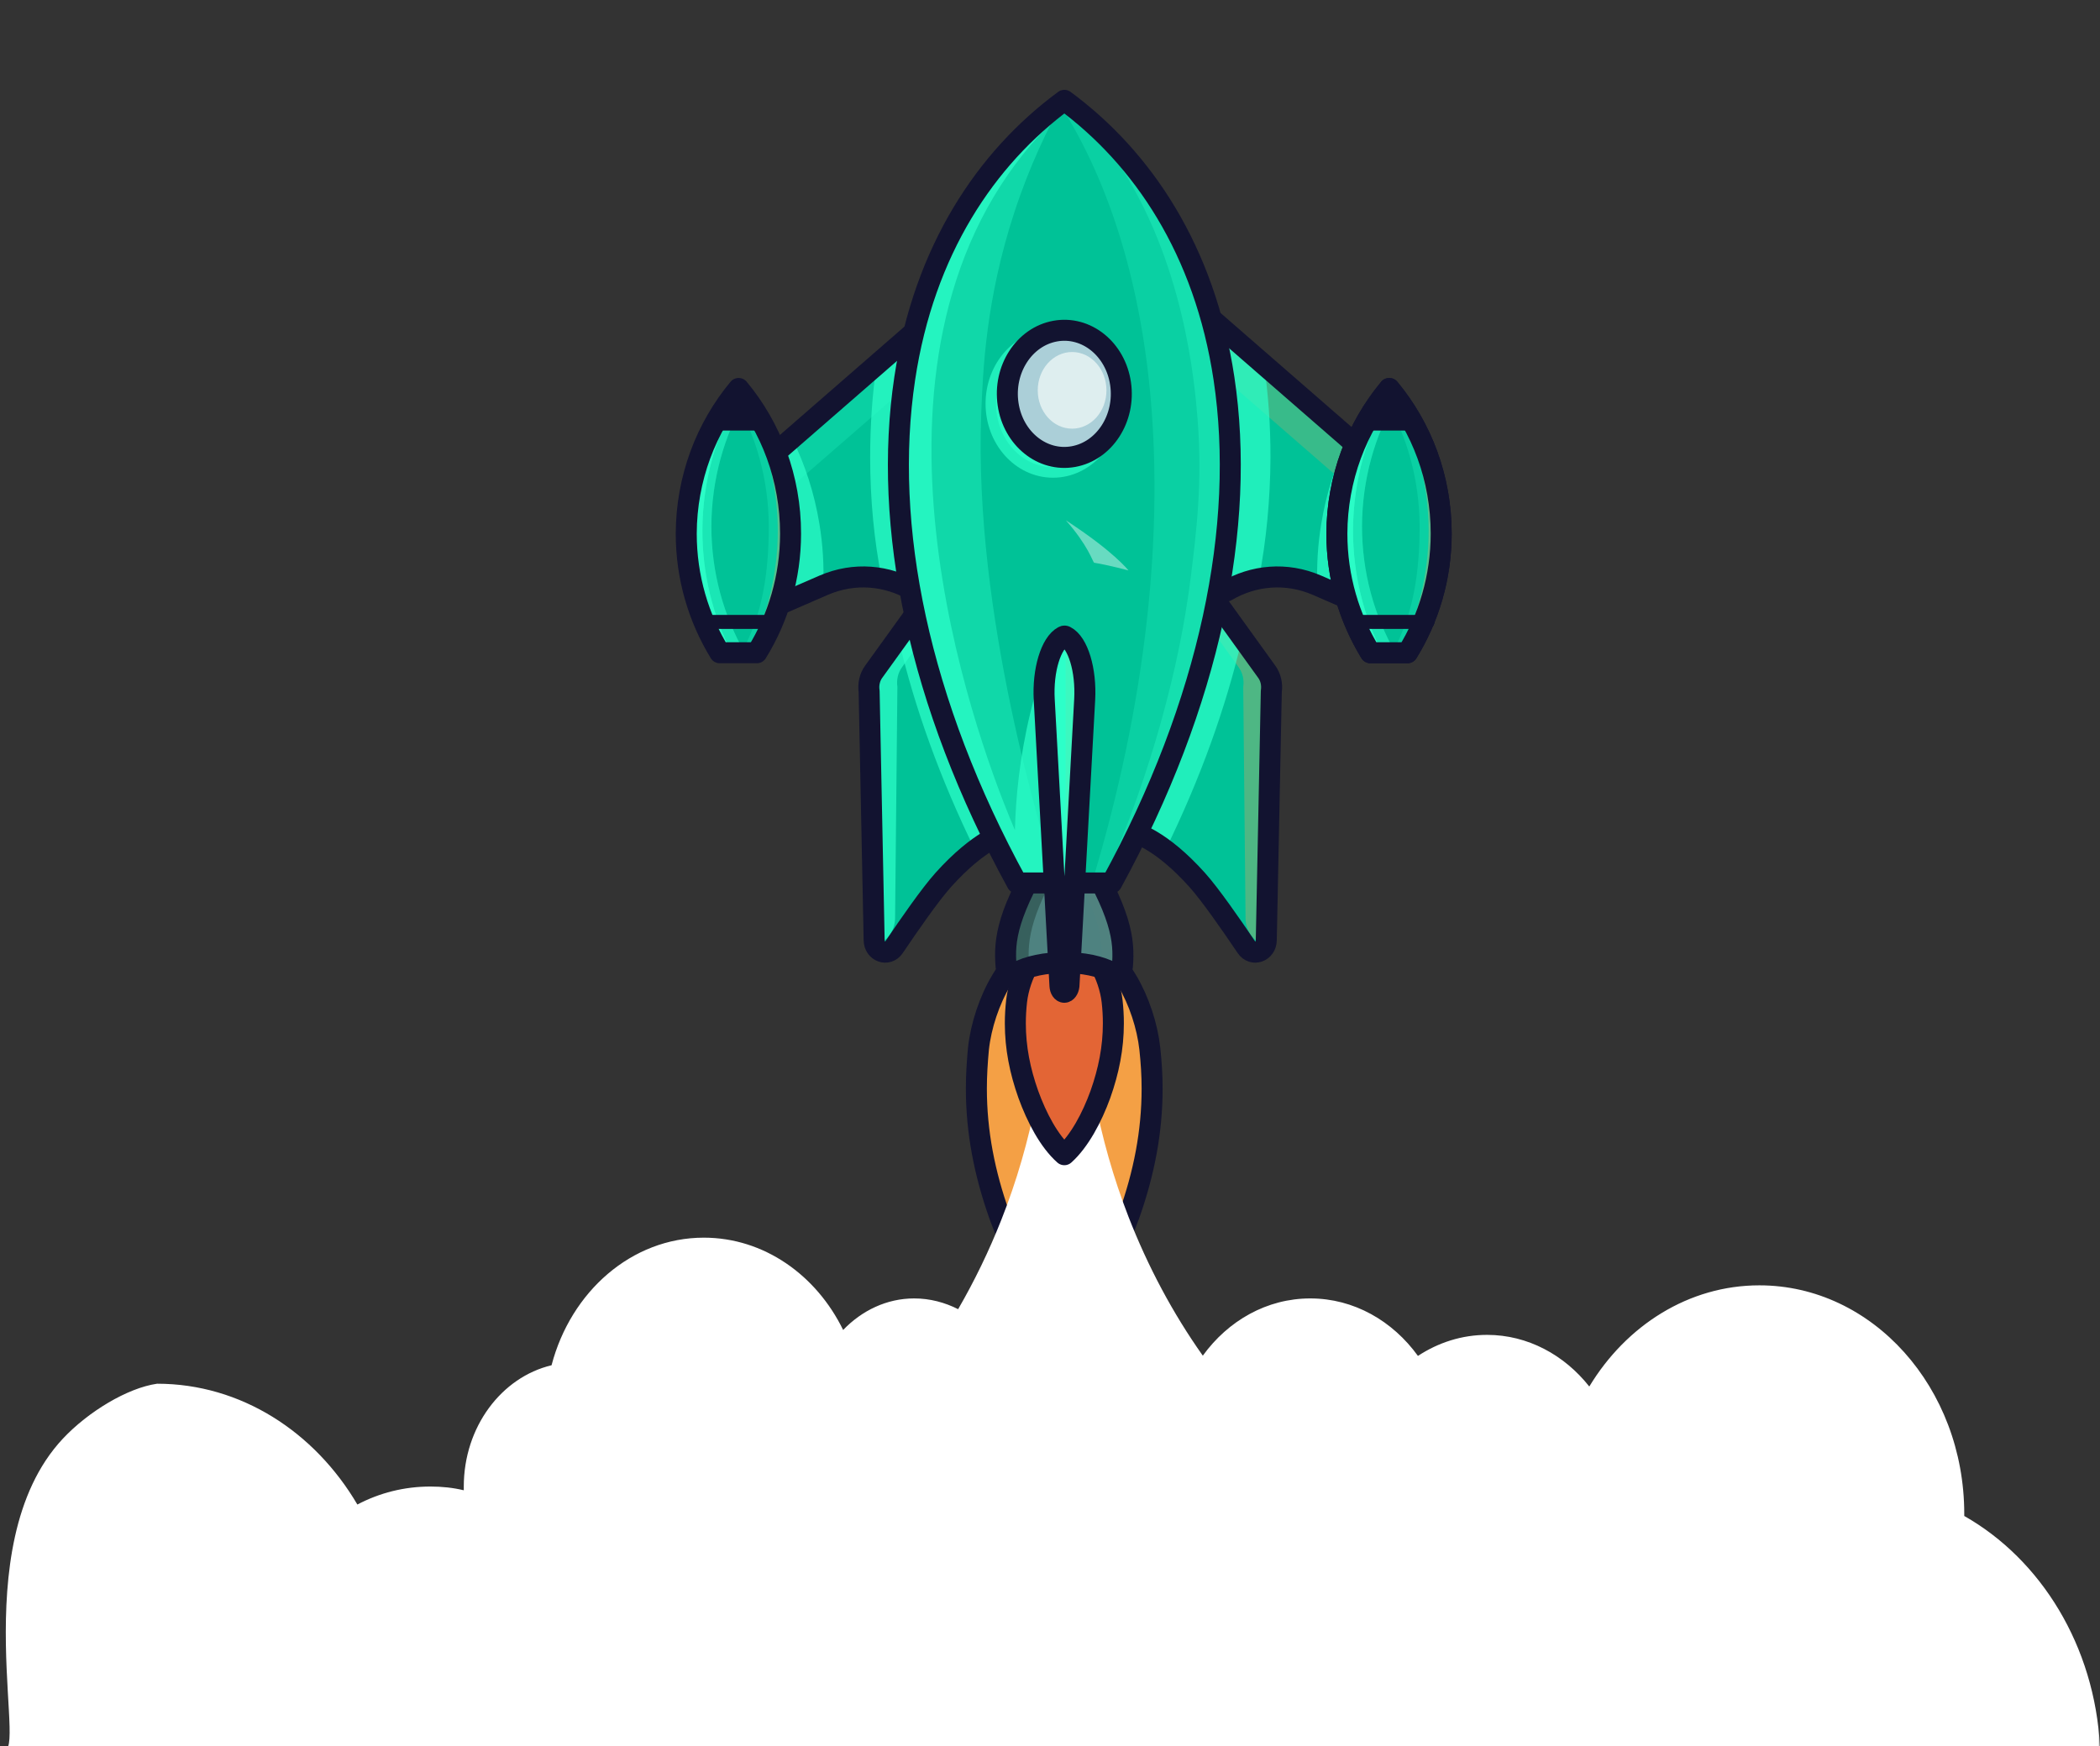 <svg width="600" height="499" viewBox="0 0 600 499" fill="none" xmlns="http://www.w3.org/2000/svg">
<rect x="0" y="0" width="600" height="499" fill="#333333" stroke="none"/>
<g clip-path="url(#clip0_469_8315)">
<mask id="mask0_469_8315" style="mask-type:luminance" maskUnits="userSpaceOnUse" x="0" y="0" width="600" height="500">
<path d="M0 0H600V500H0V0Z" fill="white"/>
</mask>
<g mask="url(#mask0_469_8315)">
<path d="M303.92 148.052C296.116 152.387 288.879 157.612 282.536 163.763C296.405 160.08 311.388 160.079 325.256 163.721C318.961 157.611 311.725 152.387 303.92 148.052Z" fill="#00C297" stroke="#00C297"/>
<path d="M326.963 164.71C312.06 160.415 295.721 160.415 280.818 164.76C287.581 157.918 295.422 152.175 303.921 147.48C312.419 152.175 320.26 157.918 326.963 164.71Z" fill="#00C297" stroke="#00C297" stroke-width="6" stroke-miterlimit="10" stroke-linecap="round" stroke-linejoin="round"/>
<path d="M278.963 311.087C278.963 323.508 281.297 335.395 285.606 347.482C285.726 347.883 285.905 348.283 286.085 348.751C290.394 360.237 296.559 371.723 304.04 378.468C311.761 371.523 318.045 359.569 322.414 347.749C322.474 347.682 322.474 347.615 322.534 347.482C326.843 335.395 329.177 323.508 329.177 311.087C329.177 307.28 328.938 303.541 328.519 299.668C327.082 286.712 319.182 271.086 309.307 269.416C309.187 269.416 309.068 269.349 308.948 269.349C305.836 268.949 302.664 268.949 299.551 269.283C299.432 269.283 299.252 269.283 299.132 269.349C289.077 270.752 280.998 286.579 279.561 299.668C279.202 303.541 278.963 307.28 278.963 311.087Z" fill="#F4A045"/>
<path d="M278.963 311.087C278.963 323.508 281.297 335.395 285.606 347.482C285.726 347.883 285.905 348.283 286.085 348.751C290.394 360.237 296.559 371.723 304.04 378.468C311.761 371.523 318.045 359.569 322.414 347.749C322.474 347.682 322.474 347.615 322.534 347.482C326.843 335.395 329.177 323.508 329.177 311.087C329.177 307.28 328.938 303.541 328.519 299.668C327.082 286.712 319.182 271.086 309.307 269.416C309.187 269.416 309.068 269.349 308.948 269.349C305.836 268.949 302.664 268.949 299.551 269.283C299.432 269.283 299.252 269.283 299.132 269.349C289.077 270.752 280.998 286.579 279.561 299.668C279.202 303.541 278.963 307.28 278.963 311.087Z" stroke="#121330" stroke-width="6" stroke-miterlimit="10" stroke-linecap="round" stroke-linejoin="round"/>
<path d="M-1.59144e-05 499.272C9.476 507.62 -10.973 442.039 17.955 411.141C25.169 403.436 36.409 396.637 44.888 395.429C68.828 395.429 89.895 409.186 102.105 429.954C108.449 426.615 115.511 424.812 122.993 424.812C126.284 424.812 129.456 425.146 132.509 425.881C132.509 425.547 132.509 425.213 132.509 424.812C132.509 407.784 143.282 393.559 157.586 390.154C163.092 369.118 180.449 353.692 201.097 353.692C218.274 353.692 233.237 364.377 240.898 380.07C246.225 374.527 253.347 371.055 261.187 371.055C265.676 371.055 269.925 372.19 273.756 374.127C278.424 366.046 282.554 357.565 286.085 348.617C294.823 326.579 299.671 302.004 299.671 276.227C299.671 273.89 299.611 271.619 299.551 269.282C298.534 239.431 291.052 211.451 278.544 187.009H330.314C317.806 211.451 310.324 239.498 309.307 269.349C309.247 271.619 309.187 273.89 309.187 276.16C309.187 301.537 313.915 325.778 322.414 347.682C327.98 361.973 335.102 375.329 343.661 387.416C350.903 377.399 361.975 371.055 374.364 371.055C386.813 371.055 397.885 377.465 405.127 387.482C410.933 383.676 417.636 381.472 424.878 381.472C436.489 381.472 446.963 387.215 454.085 396.231C464.619 378.801 482.454 367.315 502.683 367.315C535.003 367.315 561.217 396.565 561.217 432.626C561.217 432.826 561.217 433.026 561.217 433.227C583.122 445.648 598.504 470.356 600 499.272H458.753H169.137H-1.59144e-05Z" fill="white"/>
<path d="M306.793 269.216C312.419 270.017 316.908 278.832 317.746 286.111C317.985 288.248 318.105 290.318 318.105 292.455C318.105 299.4 316.788 306.011 314.394 312.756C312 319.367 308.409 326.112 304.1 329.985C299.731 326.112 296.2 319.367 293.806 312.756C291.412 306.011 290.095 299.4 290.095 292.455C290.095 290.318 290.215 288.248 290.454 286.111C291.292 278.765 295.781 270.017 301.407 269.216C303.142 269.015 304.998 269.015 306.793 269.216Z" fill="#E36535"/>
<path d="M306.793 269.216C312.419 270.017 316.908 278.832 317.746 286.111C317.985 288.248 318.105 290.318 318.105 292.455C318.105 299.4 316.788 306.011 314.394 312.756C312 319.367 308.409 326.112 304.1 329.985C299.731 326.112 296.2 319.367 293.806 312.756C291.412 306.011 290.095 299.4 290.095 292.455C290.095 290.318 290.215 288.248 290.454 286.111C291.292 278.765 295.781 270.017 301.407 269.216C303.142 269.015 304.998 269.015 306.793 269.216Z" stroke="#121330" stroke-width="6" stroke-miterlimit="10" stroke-linecap="round" stroke-linejoin="round"/>
<path d="M376.28 167.243L395.791 175.724V134.388L335.881 82.232V160.432L350.365 168.913C358.085 164.372 367.482 163.437 376.28 167.243Z" fill="#00C297"/>
<path d="M402.134 186.543C408.239 176.66 411.77 164.973 411.77 152.485C411.77 136.659 406.204 122.167 396.927 111.015C387.65 122.167 382.024 136.659 381.965 152.485C381.965 165.04 385.496 176.66 391.541 186.543H402.134Z" fill="#00C297"/>
<path opacity="0.72" d="M395.791 175.724L376.4 167.31C376.16 161.567 376.519 155.69 377.477 149.813C378.913 140.998 381.606 132.718 385.317 125.238L395.791 134.387V175.724Z" fill="#2DFFC9"/>
<path opacity="0.23" d="M393.277 145.94L335.821 95.989V82.232L395.791 134.321V175.724L393.277 174.656V145.94Z" fill="#F4A15D"/>
<path opacity="0.72" d="M359.701 165.373C356.41 165.974 353.297 167.176 350.365 168.913L335.881 160.432V82.232L361.138 104.203C362.395 112.684 362.993 121.566 362.993 130.715C362.933 142.802 361.796 154.488 359.701 165.373Z" fill="#2DFFC9"/>
<path d="M376.28 167.243L395.791 175.724V134.388L335.881 82.232V160.432L350.365 168.913C358.085 164.372 367.482 163.437 376.28 167.243Z" stroke="#121330" stroke-width="6" stroke-miterlimit="10" stroke-linecap="round" stroke-linejoin="round"/>
<path d="M402.134 186.543C408.239 176.66 411.77 164.973 411.77 152.485C411.77 136.659 406.204 122.167 396.927 111.015C387.65 122.167 382.024 136.659 381.965 152.485C381.965 165.04 385.496 176.66 391.541 186.543H402.134Z" fill="#00C297"/>
<path opacity="0.23" d="M397.825 111.015C397.107 111.883 396.389 112.818 395.731 113.753C401.955 124.438 405.546 136.993 405.606 150.348C405.606 163.571 403.811 175.925 397.706 186.61H403.212C409.257 176.727 412.788 165.04 412.788 152.552C412.728 136.659 407.102 122.167 397.825 111.015Z" fill="#F4A15D"/>
<path opacity="0.32" d="M397.825 111.015C397.586 111.282 397.347 111.616 397.107 111.95C404.11 123.503 408.12 137.059 408.18 151.617C408.18 164.239 405.127 176.126 399.801 186.61H403.212C409.257 176.727 412.788 165.04 412.788 152.552C412.728 136.659 407.102 122.167 397.825 111.015Z" fill="#F4A15D"/>
<path opacity="0.37" d="M381.966 152.485C381.966 136.659 387.592 122.234 396.929 111.015C397.647 111.883 398.365 112.818 399.023 113.753C392.799 124.438 389.208 136.993 389.148 150.348C389.148 163.571 392.619 175.925 398.724 186.61H391.542C385.497 176.66 381.966 164.973 381.966 152.485Z" fill="#2DFFC9"/>
<path opacity="0.72" d="M381.966 152.485C381.966 136.659 387.592 122.234 396.928 111.015C397.168 111.282 397.407 111.616 397.646 111.95C390.644 123.503 386.634 137.059 386.574 151.617C386.574 164.239 389.627 176.126 394.953 186.61H391.542C385.497 176.66 381.966 164.973 381.966 152.485Z" fill="#2DFFC9"/>
<path opacity="0.37" d="M396.929 111.015C397.647 111.883 398.365 112.818 399.023 113.753C392.799 124.438 389.208 136.993 389.148 150.348C389.148 163.571 392.619 175.925 398.724 186.61H391.542C385.497 176.727 381.966 165.04 381.966 152.552C382.026 136.659 387.652 122.167 396.929 111.015Z" fill="#2DFFC9"/>
<path opacity="0.72" d="M396.928 111.015C397.168 111.282 397.407 111.616 397.646 111.95C390.644 123.503 386.634 137.059 386.574 151.617C386.574 164.239 389.627 176.126 394.953 186.61H391.542C385.497 176.727 381.966 165.04 381.966 152.552C382.026 136.659 387.651 122.167 396.928 111.015Z" fill="#2DFFC9"/>
<path d="M390.104 123.035C392.319 118.695 394.952 114.688 398.005 110.948C401.057 114.621 403.69 118.695 405.905 123.035H390.104Z" fill="#121330"/>
<path d="M402.134 186.543C408.239 176.66 411.77 164.973 411.77 152.485C411.77 136.659 406.204 122.167 396.927 111.015C387.65 122.167 382.024 136.659 381.965 152.485C381.965 165.04 385.496 176.66 391.541 186.543H402.134Z" stroke="#121330" stroke-width="6" stroke-miterlimit="10" stroke-linecap="round" stroke-linejoin="round"/>
<path d="M324.389 238.097C324.389 238.097 331.631 239.833 342.045 251.453C345.816 255.66 351.741 264.208 356.11 270.685C357.905 273.357 361.736 272.021 361.796 268.682L363.232 197.561C363.531 195.558 363.053 193.488 361.915 191.952L346.235 170.182L324.389 238.097Z" fill="#00C297"/>
<path opacity="0.32" d="M361.915 270.084C358.504 269.55 355.93 266.278 355.871 262.405L355.212 196.293C355.511 194.289 355.033 192.219 353.895 190.683L344.08 176.993L346.294 170.182L361.915 191.885C363.053 193.488 363.531 195.491 363.232 197.495L361.915 270.084Z" fill="#F4A15D"/>
<path opacity="0.72" d="M324.389 238.097L346.235 170.182L354.913 182.269C350.245 202.303 342.883 222.671 332.948 242.972C327.681 238.898 324.389 238.097 324.389 238.097Z" fill="#2DFFC9"/>
<path d="M324.389 238.097C324.389 238.097 331.631 239.833 342.045 251.453C345.816 255.66 351.741 264.208 356.11 270.685C357.905 273.357 361.736 272.021 361.796 268.682L363.232 197.561C363.531 195.558 363.053 193.488 361.915 191.952L346.235 170.182L324.389 238.097Z" stroke="#121330" stroke-width="6" stroke-miterlimit="10" stroke-linecap="round" stroke-linejoin="round"/>
<path d="M407.82 177.728H388.13" stroke="#121330" stroke-width="4" stroke-miterlimit="10" stroke-linecap="round" stroke-linejoin="round"/>
<path d="M402.134 186.543C408.239 176.66 411.77 164.973 411.77 152.485C411.77 136.659 406.204 122.167 396.927 111.015C387.65 122.167 382.024 136.659 381.965 152.485C381.965 165.04 385.496 176.66 391.541 186.543H402.134Z" fill="#00C297"/>
<path d="M402.134 186.543C408.239 176.66 411.77 164.973 411.77 152.485C411.77 136.659 406.204 122.167 396.927 111.015C387.65 122.167 382.024 136.659 381.965 152.485C381.965 165.04 385.496 176.66 391.541 186.543H402.134Z" fill="#00C297"/>
<path opacity="0.23" d="M397.825 111.015C397.107 111.883 396.389 112.818 395.731 113.753C401.955 124.438 405.546 136.993 405.606 150.348C405.606 163.571 403.811 175.925 397.706 186.61H403.212C409.257 176.727 412.788 165.04 412.788 152.552C412.728 136.659 407.102 122.167 397.825 111.015Z" fill="#2DFFC9"/>
<path opacity="0.32" d="M397.825 111.015C397.586 111.282 397.347 111.616 397.107 111.95C404.11 123.503 408.12 137.059 408.18 151.617C408.18 164.239 405.127 176.126 399.801 186.61H403.212C409.257 176.727 412.788 165.04 412.788 152.552C412.728 136.659 407.102 122.167 397.825 111.015Z" fill="#F4A15D"/>
<path opacity="0.37" d="M381.966 152.485C381.966 136.659 387.592 122.234 396.929 111.015C397.647 111.883 398.365 112.818 399.023 113.753C392.799 124.438 389.208 136.993 389.148 150.348C389.148 163.571 392.619 175.925 398.724 186.61H391.542C385.497 176.66 381.966 164.973 381.966 152.485Z" fill="#2DFFC9"/>
<path opacity="0.72" d="M381.966 152.485C381.966 136.659 387.592 122.234 396.928 111.015C397.168 111.282 397.407 111.616 397.646 111.95C390.644 123.503 386.634 137.059 386.574 151.617C386.574 164.239 389.627 176.126 394.953 186.61H391.542C385.497 176.66 381.966 164.973 381.966 152.485Z" fill="#2DFFC9"/>
<path opacity="0.37" d="M396.929 111.015C397.647 111.883 398.365 112.818 399.023 113.753C392.799 124.438 389.208 136.993 389.148 150.348C389.148 163.571 392.619 175.925 398.724 186.61H391.542C385.497 176.727 381.966 165.04 381.966 152.552C382.026 136.659 387.652 122.167 396.929 111.015Z" fill="#2DFFC9"/>
<path opacity="0.72" d="M396.928 111.015C397.168 111.282 397.407 111.616 397.646 111.95C390.644 123.503 386.634 137.059 386.574 151.617C386.574 164.239 389.627 176.126 394.953 186.61H391.542C385.497 176.727 381.966 165.04 381.966 152.552C382.026 136.659 387.651 122.167 396.928 111.015Z" fill="#2DFFC9"/>
<path d="M389.027 123.035C391.241 118.695 393.875 114.688 396.927 110.948C399.979 114.621 402.613 118.695 404.827 123.035H389.027Z" fill="#121330"/>
<path d="M402.134 186.543C408.239 176.66 411.77 164.973 411.77 152.485C411.77 136.659 406.204 122.167 396.927 111.015C387.65 122.167 382.024 136.659 381.965 152.485C381.965 165.04 385.496 176.66 391.541 186.543H402.134Z" stroke="#121330" stroke-width="6" stroke-miterlimit="10" stroke-linecap="round" stroke-linejoin="round"/>
<path d="M407.82 177.728H388.13" stroke="#121330" stroke-width="4" stroke-miterlimit="10" stroke-linecap="round" stroke-linejoin="round"/>
<path d="M235.331 167.243L215.82 175.724V134.388L275.73 82.232V160.432L261.247 168.913C253.526 164.372 244.129 163.437 235.331 167.243Z" fill="#00C297"/>
<path opacity="0.72" d="M215.821 175.724L235.212 167.31C235.452 161.567 235.093 155.69 234.135 149.813C232.699 140.998 230.005 132.718 226.295 125.238L215.821 134.387V175.724Z" fill="#2DFFC9"/>
<path opacity="0.23" d="M218.274 145.94L275.73 95.989V82.232L215.82 134.321V175.724L218.274 174.656V145.94Z" fill="#2DFFC9"/>
<path opacity="0.72" d="M251.91 165.373C255.202 165.974 258.314 167.176 261.247 168.913L275.73 160.432V82.232L250.474 104.203C249.217 112.684 248.618 121.566 248.618 130.715C248.618 142.802 249.755 154.488 251.91 165.373Z" fill="#2DFFC9"/>
<path d="M235.331 167.243L215.82 175.724V134.388L275.73 82.232V160.432L261.247 168.913C253.526 164.372 244.129 163.437 235.331 167.243Z" stroke="#121330" stroke-width="6" stroke-miterlimit="10" stroke-linecap="round" stroke-linejoin="round"/>
<path d="M287.163 238.097C287.163 238.097 279.921 239.833 269.507 251.453C265.736 255.66 259.811 264.208 255.442 270.685C253.646 273.357 249.816 272.021 249.756 268.682L248.32 197.561C248.02 195.558 248.499 193.488 249.636 191.952L265.317 170.182L287.163 238.097Z" fill="#00C297"/>
<path opacity="0.72" d="M249.695 270.084C253.107 269.55 255.68 266.278 255.74 262.405L256.399 196.293C256.099 194.289 256.578 192.219 257.715 190.683L267.531 176.993L265.316 170.182L249.636 191.952C248.498 193.555 248.02 195.558 248.319 197.561L249.695 270.084Z" fill="#2DFFC9"/>
<path opacity="0.72" d="M287.163 238.097L265.317 170.182L256.639 182.269C261.307 202.303 268.669 222.671 278.604 242.972C283.871 238.898 287.163 238.097 287.163 238.097Z" fill="#2DFFC9"/>
<path d="M287.163 238.097C287.163 238.097 279.921 239.833 269.507 251.453C265.736 255.66 259.811 264.208 255.442 270.685C253.646 273.357 249.816 272.021 249.756 268.682L248.32 197.561C248.02 195.558 248.499 193.488 249.636 191.952L265.317 170.182L287.163 238.097Z" stroke="#121330" stroke-width="6" stroke-miterlimit="10" stroke-linecap="round" stroke-linejoin="round"/>
<path d="M287.462 276.295C286.804 268.348 287.761 260.869 299.732 241.169C301.707 238.03 306.435 238.03 308.41 241.169C320.38 260.936 321.337 268.415 320.679 276.295C320.559 277.297 318.943 278.432 317.926 278.031C311.043 274.091 297.098 274.091 290.215 278.031C289.198 278.432 287.582 277.364 287.462 276.295Z" fill="#4E8280"/>
<g opacity="0.32">
<g opacity="0.32">
<g opacity="0.32">
<path opacity="0.32" d="M314.634 276.295C315.293 268.348 314.335 260.869 302.365 241.169C302.006 240.568 301.527 240.1 301.048 239.766C303.323 238.097 306.794 238.564 308.41 241.169C320.38 260.936 321.337 268.415 320.679 276.295C320.559 277.297 318.943 278.432 317.926 278.031C316.909 277.497 315.771 276.963 314.574 276.562C314.574 276.495 314.634 276.428 314.634 276.295Z" fill="#F4A15D"/>
</g>
<g opacity="0.32">
<path opacity="0.32" d="M301.047 275.226C296.918 275.56 293.027 276.495 290.214 278.031C289.317 278.431 287.88 277.496 287.521 276.562C291.471 275.293 296.379 274.825 301.047 275.226Z" fill="#F4A15D"/>
</g>
</g>
</g>
<path d="M306.314 241.169C306.494 240.902 306.673 240.702 306.853 240.501C304.639 238.03 300.509 238.297 298.713 241.169C286.743 260.936 285.786 268.415 286.444 276.295C286.564 277.296 288.18 278.432 289.197 278.032C290.574 277.23 292.25 276.629 294.045 276.162C293.387 268.282 294.404 260.802 306.314 241.169Z" fill="#37605D"/>
<path d="M287.462 276.295C286.804 268.348 287.761 260.869 299.732 241.169C301.707 238.03 306.435 238.03 308.41 241.169C320.38 260.936 321.337 268.415 320.679 276.295C320.559 277.297 318.943 278.432 317.926 278.031C311.043 274.091 297.098 274.091 290.215 278.031C289.198 278.432 287.582 277.364 287.462 276.295Z" stroke="#121330" stroke-width="6" stroke-miterlimit="10" stroke-linecap="round" stroke-linejoin="round"/>
<path d="M290.574 252.321C262.384 200.834 252.15 150.281 258.494 108.143C264 71.548 281.716 45.17 304.1 28.675C326.484 45.17 344.2 71.548 349.706 108.143C356.05 150.281 345.756 200.834 317.626 252.321H290.574Z" fill="#00C297"/>
<path opacity="0.23" d="M328.28 108.877C324.689 75.754 315.352 49.443 302.783 29.743C303.202 29.409 303.681 29.075 304.1 28.741C326.484 45.236 344.2 71.614 349.706 108.209C356.05 150.347 345.756 200.9 317.626 252.387H311.941C327.562 200.9 332.828 151.416 328.28 108.877Z" fill="#2DFFC9"/>
<path opacity="0.37" d="M258.494 108.143C263.941 71.814 281.417 45.57 303.622 29.075C299.492 36.488 294.225 47.173 289.796 60.729C281.716 85.371 280.819 105.672 280.34 118.427C278.185 175.791 297.876 239.231 302.006 252.387H290.574C262.385 200.833 252.15 150.281 258.494 108.143Z" fill="#2DFFC9"/>
<path opacity="0.72" d="M258.494 108.143C264.001 71.548 281.716 45.17 304.1 28.675C304.699 29.076 305.237 29.543 305.836 29.944C297.337 37.357 290.873 45.303 285.966 52.916C241.916 121.299 284.17 223.673 289.976 237.229C290.215 228.013 291.292 216.594 294.345 203.839C296.32 195.692 298.714 188.546 301.108 182.469C302.006 205.108 302.903 227.746 303.801 250.385H296.38C296.559 251.052 296.739 251.653 296.978 252.321H290.694C262.385 200.834 252.15 150.281 258.494 108.143Z" fill="#2DFFC9"/>
<path opacity="0.32" d="M342.165 119.762C341.327 109.078 338.215 74.352 319.003 45.837C315.95 41.363 311.402 35.286 311.761 34.952C312.299 34.418 322.833 45.036 330.314 56.322C339.711 70.412 346.594 87.708 349.646 108.143C355.99 150.281 345.696 200.833 317.566 252.32H315.112C322.833 235.158 327.92 219.665 331.392 207.444C333.666 199.23 337.676 184.672 340.19 165.173C341.806 152.084 343.601 138.06 342.165 119.762Z" fill="#2DFFC9"/>
<path opacity="0.72" d="M300.869 133.518C291.878 133.518 284.589 125.386 284.589 115.354C284.589 105.322 291.878 97.19 300.869 97.19C309.859 97.19 317.148 105.322 317.148 115.354C317.148 125.386 309.859 133.518 300.869 133.518Z" fill="#2DFFC9" stroke="#2DFFC9" stroke-width="6" stroke-miterlimit="10" stroke-linecap="round" stroke-linejoin="round"/>
<path d="M290.574 252.321C262.384 200.834 252.15 150.281 258.494 108.143C264 71.548 281.716 45.17 304.1 28.675C326.484 45.17 344.2 71.548 349.706 108.143C356.05 150.281 345.756 200.834 317.626 252.321H290.574Z" stroke="#121330" stroke-width="6" stroke-miterlimit="10" stroke-linecap="round" stroke-linejoin="round"/>
<path d="M288.022 115.461C286.582 105.559 292.609 96.229 301.484 94.622C310.358 93.015 318.721 99.74 320.161 109.642C321.601 119.544 315.574 128.874 306.7 130.482C297.825 132.089 289.463 125.364 288.022 115.461Z" fill="#ABCFD8"/>
<path opacity="0.93" d="M306.314 122.5C300.894 122.5 296.499 117.597 296.499 111.549C296.499 105.5 300.894 100.597 306.314 100.597C311.735 100.597 316.13 105.5 316.13 111.549C316.13 117.597 311.735 122.5 306.314 122.5Z" fill="#E2F0F2"/>
<path d="M288.022 115.461C286.582 105.559 292.609 96.229 301.484 94.622C310.358 93.015 318.721 99.74 320.161 109.642C321.601 119.544 315.574 128.874 306.7 130.482C297.825 132.089 289.463 125.364 288.022 115.461Z" stroke="#121330" stroke-width="6" stroke-miterlimit="10" stroke-linecap="round" stroke-linejoin="round"/>
<path d="M304.1 283.575C303.442 283.575 302.903 282.774 302.844 281.705L298.355 199.967C297.876 191.552 300.27 183.739 303.801 181.869C304.041 181.736 304.28 181.736 304.46 181.869C307.991 183.672 310.385 191.486 309.906 199.967L305.417 281.705C305.297 282.774 304.699 283.575 304.1 283.575Z" fill="#2DFFC9"/>
<path opacity="0.74" d="M304.1 283.575C303.442 283.575 302.903 282.774 302.844 281.705L298.355 199.967C297.876 191.552 300.27 183.739 303.801 181.869C304.041 181.736 304.28 181.736 304.46 181.869C307.991 183.672 310.385 191.486 309.906 199.967L305.417 281.705C305.297 282.774 304.699 283.575 304.1 283.575Z" fill="#2DFFC9"/>
<g opacity="0.53">
<g opacity="0.53">
<g opacity="0.53">
<path opacity="0.53" d="M304.398 181.868C307.929 183.671 310.323 191.484 309.844 199.965L305.356 281.704C305.296 282.572 304.937 283.307 304.458 283.507V181.868H304.398Z" fill="#F4A15D"/>
</g>
<g opacity="0.53">
<path opacity="0.53" d="M304.399 181.868H303.742C303.981 181.735 304.22 181.735 304.399 181.868Z" fill="#F4A15D"/>
</g>
</g>
</g>
<path d="M304.1 283.575C303.442 283.575 302.903 282.774 302.844 281.705L298.355 199.967C297.876 191.552 300.27 183.739 303.801 181.869C304.041 181.736 304.28 181.736 304.46 181.869C307.991 183.672 310.385 191.486 309.906 199.967L305.417 281.705C305.297 282.774 304.699 283.575 304.1 283.575Z" stroke="#121330" stroke-width="6" stroke-miterlimit="10" stroke-linecap="round" stroke-linejoin="round"/>
<path d="M216.239 186.543C222.344 176.66 225.875 164.973 225.875 152.485C225.875 136.659 220.309 122.167 211.032 111.015C201.755 122.167 196.129 136.659 196.07 152.485C196.07 165.04 199.601 176.66 205.646 186.543H216.239Z" fill="#00C297"/>
<path d="M216.239 186.543C222.344 176.66 225.875 164.973 225.875 152.485C225.875 136.659 220.309 122.167 211.032 111.015C201.755 122.167 196.129 136.659 196.07 152.485C196.07 165.04 199.601 176.66 205.646 186.543H216.239Z" fill="#00C297"/>
<path opacity="0.23" d="M211.871 111.015C211.153 111.883 210.435 112.818 209.777 113.753C216.001 124.438 219.592 136.993 219.652 150.348C219.652 163.571 217.856 175.925 211.752 186.61H217.258C223.303 176.727 226.834 165.04 226.834 152.552C226.834 136.659 221.208 122.167 211.871 111.015Z" fill="#2DFFC9"/>
<path opacity="0.32" d="M211.871 111.015C211.632 111.282 211.393 111.616 211.153 111.95C218.156 123.503 222.166 137.059 222.225 151.617C222.225 164.239 219.173 176.126 213.846 186.61H217.258C223.303 176.727 226.834 165.04 226.834 152.552C226.834 136.659 221.208 122.167 211.871 111.015Z" fill="#F4A15D"/>
<path opacity="0.37" d="M196.071 152.485C196.071 136.659 201.697 122.234 211.033 111.015C211.751 111.883 212.47 112.818 213.128 113.753C206.903 124.438 203.312 136.993 203.253 150.348C203.253 163.571 206.724 175.925 212.829 186.61H205.647C199.602 176.66 196.071 164.973 196.071 152.485Z" fill="#2DFFC9"/>
<path opacity="0.72" d="M196.071 152.485C196.071 136.659 201.697 122.234 211.033 111.015C211.273 111.282 211.512 111.616 211.751 111.95C204.749 123.503 200.739 137.059 200.679 151.617C200.679 164.239 203.732 176.126 209.058 186.61H205.647C199.602 176.66 196.071 164.973 196.071 152.485Z" fill="#2DFFC9"/>
<path opacity="0.37" d="M211.033 111.015C211.751 111.883 212.47 112.818 213.128 113.753C206.903 124.438 203.312 136.993 203.253 150.348C203.253 163.571 206.724 175.925 212.829 186.61H205.647C199.602 176.727 196.071 165.04 196.071 152.552C196.071 136.659 201.697 122.167 211.033 111.015Z" fill="#2DFFC9"/>
<path opacity="0.72" d="M211.033 111.015C211.273 111.282 211.512 111.616 211.751 111.95C204.749 123.503 200.739 137.059 200.679 151.617C200.679 164.239 203.732 176.126 209.058 186.61H205.647C199.602 176.727 196.071 165.04 196.071 152.552C196.071 136.659 201.697 122.167 211.033 111.015Z" fill="#2DFFC9"/>
<path d="M203.073 123.035C205.287 118.695 207.92 114.688 210.973 110.948C214.025 114.621 216.659 118.695 218.873 123.035H203.073Z" fill="#121330"/>
<path d="M216.239 186.543C222.344 176.66 225.875 164.973 225.875 152.485C225.875 136.659 220.309 122.167 211.032 111.015C201.755 122.167 196.129 136.659 196.07 152.485C196.07 165.04 199.601 176.66 205.646 186.543H216.239Z" stroke="#121330" stroke-width="6" stroke-miterlimit="10" stroke-linecap="round" stroke-linejoin="round"/>
<path d="M220.788 177.728H201.097" stroke="#121330" stroke-width="4" stroke-miterlimit="10" stroke-linecap="round" stroke-linejoin="round"/>
<path opacity="0.41" d="M322.413 163.012C322.413 163.012 318.343 157.668 304.518 148.678C310.922 155.92 312.179 160.465 312.598 160.814C316.667 161.463 322.413 163.012 322.413 163.012Z" fill="white"/>
</g>
</g>
<defs>
<clipPath id="clip0_469_8315">
<rect width="600" height="500" fill="white" transform="matrix(-1 0 0 1 600 0)"/>
</clipPath>
</defs>
</svg>
